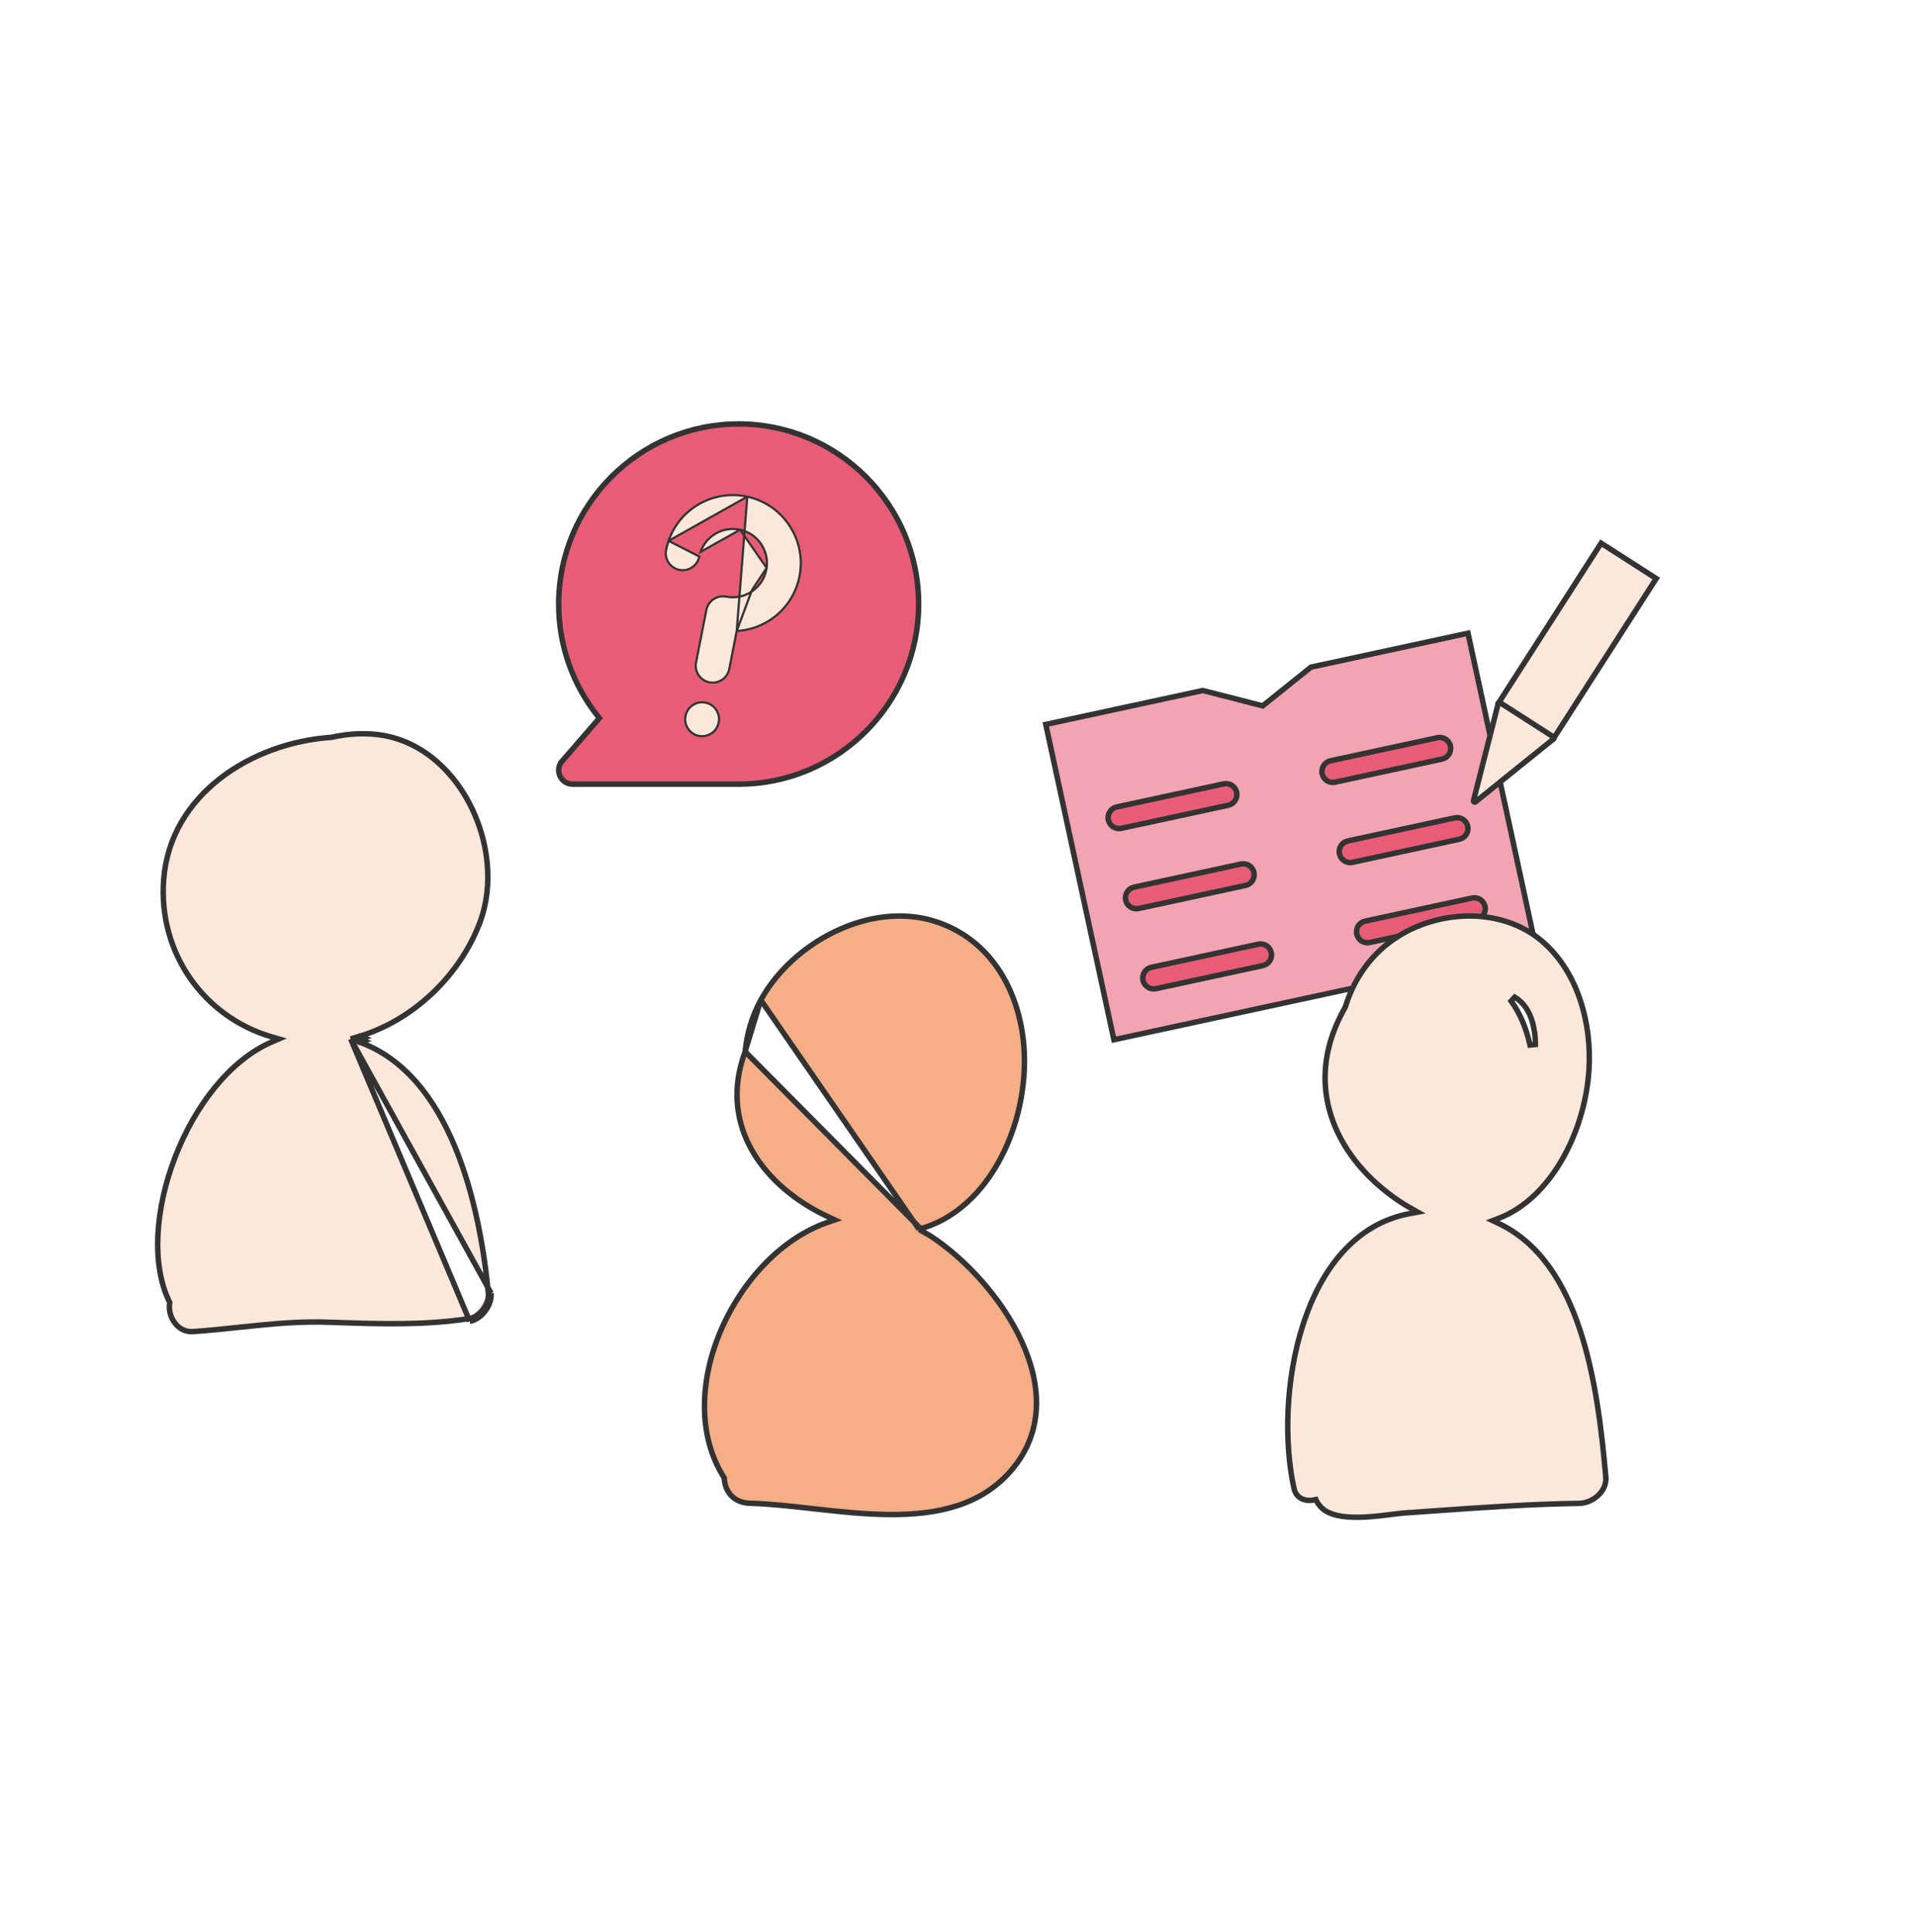 <svg width="120" height="121" viewBox="0 0 120 121" fill="none" xmlns="http://www.w3.org/2000/svg">
<path d="M37.45 44.867L37.539 44.979L37.446 45.087L35.203 47.674L35.073 47.562L35.203 47.674C34.98 47.931 34.927 48.295 35.069 48.605C35.21 48.915 35.519 49.114 35.859 49.114H46.263C52.478 49.114 57.535 44.053 57.535 37.833C57.535 31.613 52.478 26.552 46.263 26.552C40.047 26.552 34.99 31.612 34.99 37.833C34.99 40.41 35.858 42.874 37.45 44.867Z" fill="#E85D75" stroke="#333333" stroke-width="0.342"/>
<path d="M79.002 44.189L79.085 44.211L79.152 44.157L82.106 41.785L91.076 39.847L91.942 39.66L96.208 59.41L69.764 65.123L65.498 45.373L75.332 43.249L79.002 44.189Z" fill="#F2A4B2" stroke="#333333" stroke-width="0.342"/>
<path d="M76.927 50.436L70.232 51.882C69.862 51.962 69.498 51.726 69.418 51.357C69.338 50.987 69.573 50.623 69.943 50.543L76.638 49.097C77.007 49.017 77.372 49.252 77.452 49.622C77.531 49.991 77.296 50.356 76.927 50.436Z" fill="#E85D75" stroke="#333333" stroke-width="0.342"/>
<path d="M78.011 55.457L71.316 56.903C70.946 56.983 70.582 56.748 70.502 56.379C70.422 56.008 70.657 55.645 71.027 55.565L77.722 54.118C78.091 54.039 78.456 54.273 78.536 54.643C78.615 55.012 78.38 55.377 78.011 55.457Z" fill="#E85D75" stroke="#333333" stroke-width="0.342"/>
<path d="M90.84 46.73L90.841 46.73C90.921 47.099 90.685 47.464 90.316 47.544L83.621 48.99C83.251 49.07 82.887 48.834 82.807 48.465C82.727 48.095 82.962 47.731 83.332 47.651L90.026 46.205C90.396 46.125 90.76 46.359 90.84 46.73Z" fill="#E85D75" stroke="#333333" stroke-width="0.342"/>
<path d="M91.924 51.751L91.924 51.751C92.004 52.12 91.769 52.485 91.4 52.565L84.705 54.011C84.335 54.091 83.971 53.855 83.891 53.486C83.811 53.116 84.046 52.752 84.416 52.672L91.111 51.226C91.48 51.146 91.844 51.38 91.924 51.751Z" fill="#E85D75" stroke="#333333" stroke-width="0.342"/>
<path d="M79.096 60.478L72.401 61.924C72.031 62.004 71.667 61.769 71.587 61.4C71.507 61.029 71.742 60.666 72.112 60.586L78.807 59.139C79.176 59.06 79.541 59.294 79.621 59.664C79.7 60.033 79.465 60.398 79.096 60.478Z" fill="#E85D75" stroke="#333333" stroke-width="0.342"/>
<path d="M93.009 56.772L93.009 56.772C93.089 57.141 92.854 57.506 92.485 57.586L85.79 59.032C85.42 59.112 85.056 58.876 84.976 58.507C84.896 58.137 85.131 57.773 85.501 57.693L92.195 56.247C92.565 56.167 92.929 56.401 93.009 56.772Z" fill="#E85D75" stroke="#333333" stroke-width="0.342"/>
<path d="M93.865 44.015L100.279 34.021L103.73 36.235L97.315 46.23L93.865 44.015Z" fill="#FCE7DB" stroke="#333333" stroke-width="0.342"/>
<path d="M97.294 46.157L97.294 46.157C97.338 46.185 97.342 46.248 97.301 46.281L97.301 46.281L92.41 50.224C92.352 50.27 92.269 50.217 92.287 50.145L92.287 50.145L93.835 44.056L93.835 44.056C93.847 44.005 93.906 43.982 93.951 44.011L97.294 46.157Z" fill="#FCE7DB" stroke="#333333" stroke-width="0.342"/>
<path d="M21.964 65.072L22.467 64.922C25.9 63.902 28.796 61.094 30.05 57.792L30.21 57.853L30.05 57.792C30.936 55.458 30.611 52.629 29.399 50.318C28.188 48.008 26.105 46.242 23.502 45.994C22.567 45.905 21.652 45.982 20.773 46.178L20.76 46.181L20.747 46.182C15.75 46.52 10.663 49.758 10.252 55.077L10.252 55.077C9.894 59.718 12.805 63.709 17.008 64.94L17.464 65.073L17.027 65.261C14.397 66.391 12.207 69.264 10.967 72.476C9.726 75.691 9.46 79.185 10.607 81.534L10.63 81.582L10.622 81.635C10.559 82.061 10.688 82.523 10.954 82.869C11.219 83.213 11.611 83.433 12.078 83.402C13.061 83.337 14.02 83.236 14.977 83.134C15.401 83.089 15.825 83.044 16.251 83.003C17.636 82.867 19.035 82.766 20.501 82.814C20.667 82.819 20.832 82.825 20.998 82.83C23.828 82.924 26.6 83.016 29.394 82.588M21.964 65.072L29.42 82.757M21.964 65.072L22.459 65.248C25.306 66.259 27.203 68.758 28.458 71.743C29.712 74.727 30.314 78.168 30.587 81.016M21.964 65.072L30.758 81M29.394 82.588L29.42 82.757M29.394 82.588C29.394 82.588 29.394 82.588 29.394 82.588L29.42 82.757M29.394 82.588C29.704 82.54 30.02 82.318 30.254 82.007C30.488 81.696 30.617 81.327 30.587 81.016M29.42 82.757C30.156 82.644 30.827 81.73 30.758 81M30.587 81.016C30.587 81.016 30.587 81.016 30.587 81.016L30.758 81M30.587 81.016L30.758 81M22.516 65.087L22.573 64.925C22.644 64.95 22.714 64.976 22.784 65.003C22.695 65.032 22.605 65.06 22.516 65.087ZM22.516 65.087L22.565 65.251C22.636 65.23 22.707 65.207 22.778 65.185C22.692 65.151 22.604 65.118 22.516 65.087Z" fill="#FCE7DB" stroke="#333333" stroke-width="0.342"/>
<path d="M93.862 76.309L93.487 76.453L93.85 76.624C96.428 77.842 97.985 80.359 98.961 83.317C99.936 86.274 100.32 89.641 100.572 92.516L100.743 92.501L100.572 92.516C100.611 92.956 100.415 93.361 100.092 93.664C99.768 93.968 99.328 94.155 98.909 94.161C95.824 94.206 92.734 94.426 89.659 94.644C89.092 94.685 88.525 94.725 87.96 94.764L87.96 94.764C87.742 94.779 87.458 94.815 87.14 94.855C87.008 94.872 86.87 94.889 86.728 94.906C86.239 94.964 85.694 95.02 85.158 95.031C84.62 95.041 84.099 95.007 83.654 94.891C83.21 94.775 82.858 94.581 82.636 94.284L82.631 94.276L82.624 94.269C82.565 94.206 82.516 94.129 82.473 94.041L82.415 93.921L82.284 93.948C82.018 94.004 81.74 93.976 81.515 93.862C81.295 93.75 81.119 93.552 81.05 93.246C80.41 90.393 80.497 86.384 81.62 82.932C82.744 79.479 84.887 76.629 88.328 76.004L88.793 75.919L88.381 75.686C88.369 75.679 88.357 75.673 88.345 75.666C88.21 75.589 88.078 75.515 87.945 75.431L87.945 75.431C84.071 72.997 81.778 68.777 83.661 64.281L83.661 64.281C83.833 63.87 84.033 63.475 84.249 63.089L84.258 63.073L84.263 63.056C84.742 61.49 85.656 60.066 87.002 59.039L87.002 59.039C89.718 56.967 93.985 56.687 96.635 58.997C98.839 60.919 99.698 64.117 99.518 66.996C99.396 68.962 98.793 70.984 97.811 72.669C96.83 74.355 95.477 75.692 93.862 76.309ZM95.991 64.073C95.78 63.292 95.389 62.77 94.869 62.454L94.643 62.702C95.183 63.431 95.595 64.409 95.826 65.457L96.165 65.421C96.167 64.981 96.114 64.529 95.991 64.073Z" fill="#FCE7DB" stroke="#333333" stroke-width="0.342"/>
<path d="M57.561 76.998L57.925 76.879C60.14 76.156 61.86 74.313 62.929 72.027C63.999 69.741 64.408 67.033 64.018 64.615C63.507 61.447 61.713 58.734 58.609 57.724C56.562 57.058 54.316 57.382 52.328 58.33C50.34 59.279 48.627 60.844 47.649 62.636M57.561 76.998L47.649 62.636M57.561 76.998L57.892 77.19M57.561 76.998L57.892 77.19M47.649 62.636C47.087 63.667 46.776 64.755 46.671 65.846M47.649 62.636L46.671 65.846M57.892 77.19C57.94 77.218 57.985 77.243 58.029 77.268C58.127 77.323 58.218 77.374 58.313 77.436C60.443 78.84 62.744 81.298 63.988 84.011C65.232 86.722 65.409 89.653 63.366 92.06L63.496 92.171L63.366 92.06C61.453 94.313 58.683 94.883 55.708 94.861C54.221 94.85 52.693 94.692 51.207 94.526C51.081 94.512 50.955 94.498 50.83 94.484C49.479 94.333 48.168 94.186 46.972 94.155C46.444 94.141 46.055 93.947 45.793 93.668C45.529 93.386 45.384 93.008 45.362 92.615L45.359 92.57L45.336 92.533C43.654 89.862 43.833 86.361 45.175 83.264C46.517 80.167 49.005 77.516 51.88 76.545L52.286 76.408L51.897 76.228C49.854 75.28 48.118 73.843 47.108 72.072C46.1 70.305 45.808 68.199 46.661 65.888L46.669 65.868M57.892 77.19L46.669 65.868M46.669 65.868L46.671 65.846M46.669 65.868L46.671 65.846" fill="#F5AE85" stroke="#333333" stroke-width="0.342"/>
<path d="M45.013 45.253C44.9 45.828 44.343 46.202 43.769 46.089C43.195 45.976 42.821 45.419 42.934 44.844C43.047 44.269 43.604 43.895 44.178 44.008C44.752 44.121 45.126 44.678 45.013 45.253Z" fill="#FCE7DB" stroke="#333333" stroke-width="0.136"/>
<path d="M41.873 33.875L41.873 33.876C41.809 34.062 41.757 34.255 41.719 34.449C41.606 35.024 41.98 35.582 42.554 35.694C43.128 35.807 43.685 35.433 43.798 34.858L41.873 33.875ZM41.873 33.875C42.577 31.839 44.699 30.648 46.804 31.107L46.804 31.107M41.873 33.875L46.804 31.107M46.804 31.107C48.974 31.579 50.427 33.672 50.112 35.87C49.944 37.041 49.322 38.061 48.36 38.745C47.72 39.2 46.965 39.465 46.192 39.52L46.14 39.524M46.804 31.107L46.14 39.524M46.14 39.524L46.13 39.575L45.673 41.9L45.673 41.9C45.56 42.474 45.003 42.849 44.429 42.736C43.855 42.623 43.481 42.066 43.594 41.491L44.239 38.207C44.352 37.632 44.91 37.258 45.484 37.37C46.064 37.485 46.651 37.358 47.134 37.015L47.095 36.96M46.14 39.524L47.095 36.96M47.095 36.96L47.134 37.015C47.617 36.672 47.93 36.158 48.014 35.569M47.095 36.96L48.014 35.569M48.014 35.569C48.172 34.467 47.443 33.417 46.353 33.18M48.014 35.569L46.353 33.18M46.353 33.18C46.339 33.177 46.325 33.174 46.31 33.171C45.266 32.966 44.225 33.56 43.876 34.568L46.353 33.18Z" fill="#FCE7DB" stroke="#333333" stroke-width="0.136"/>
</svg>
